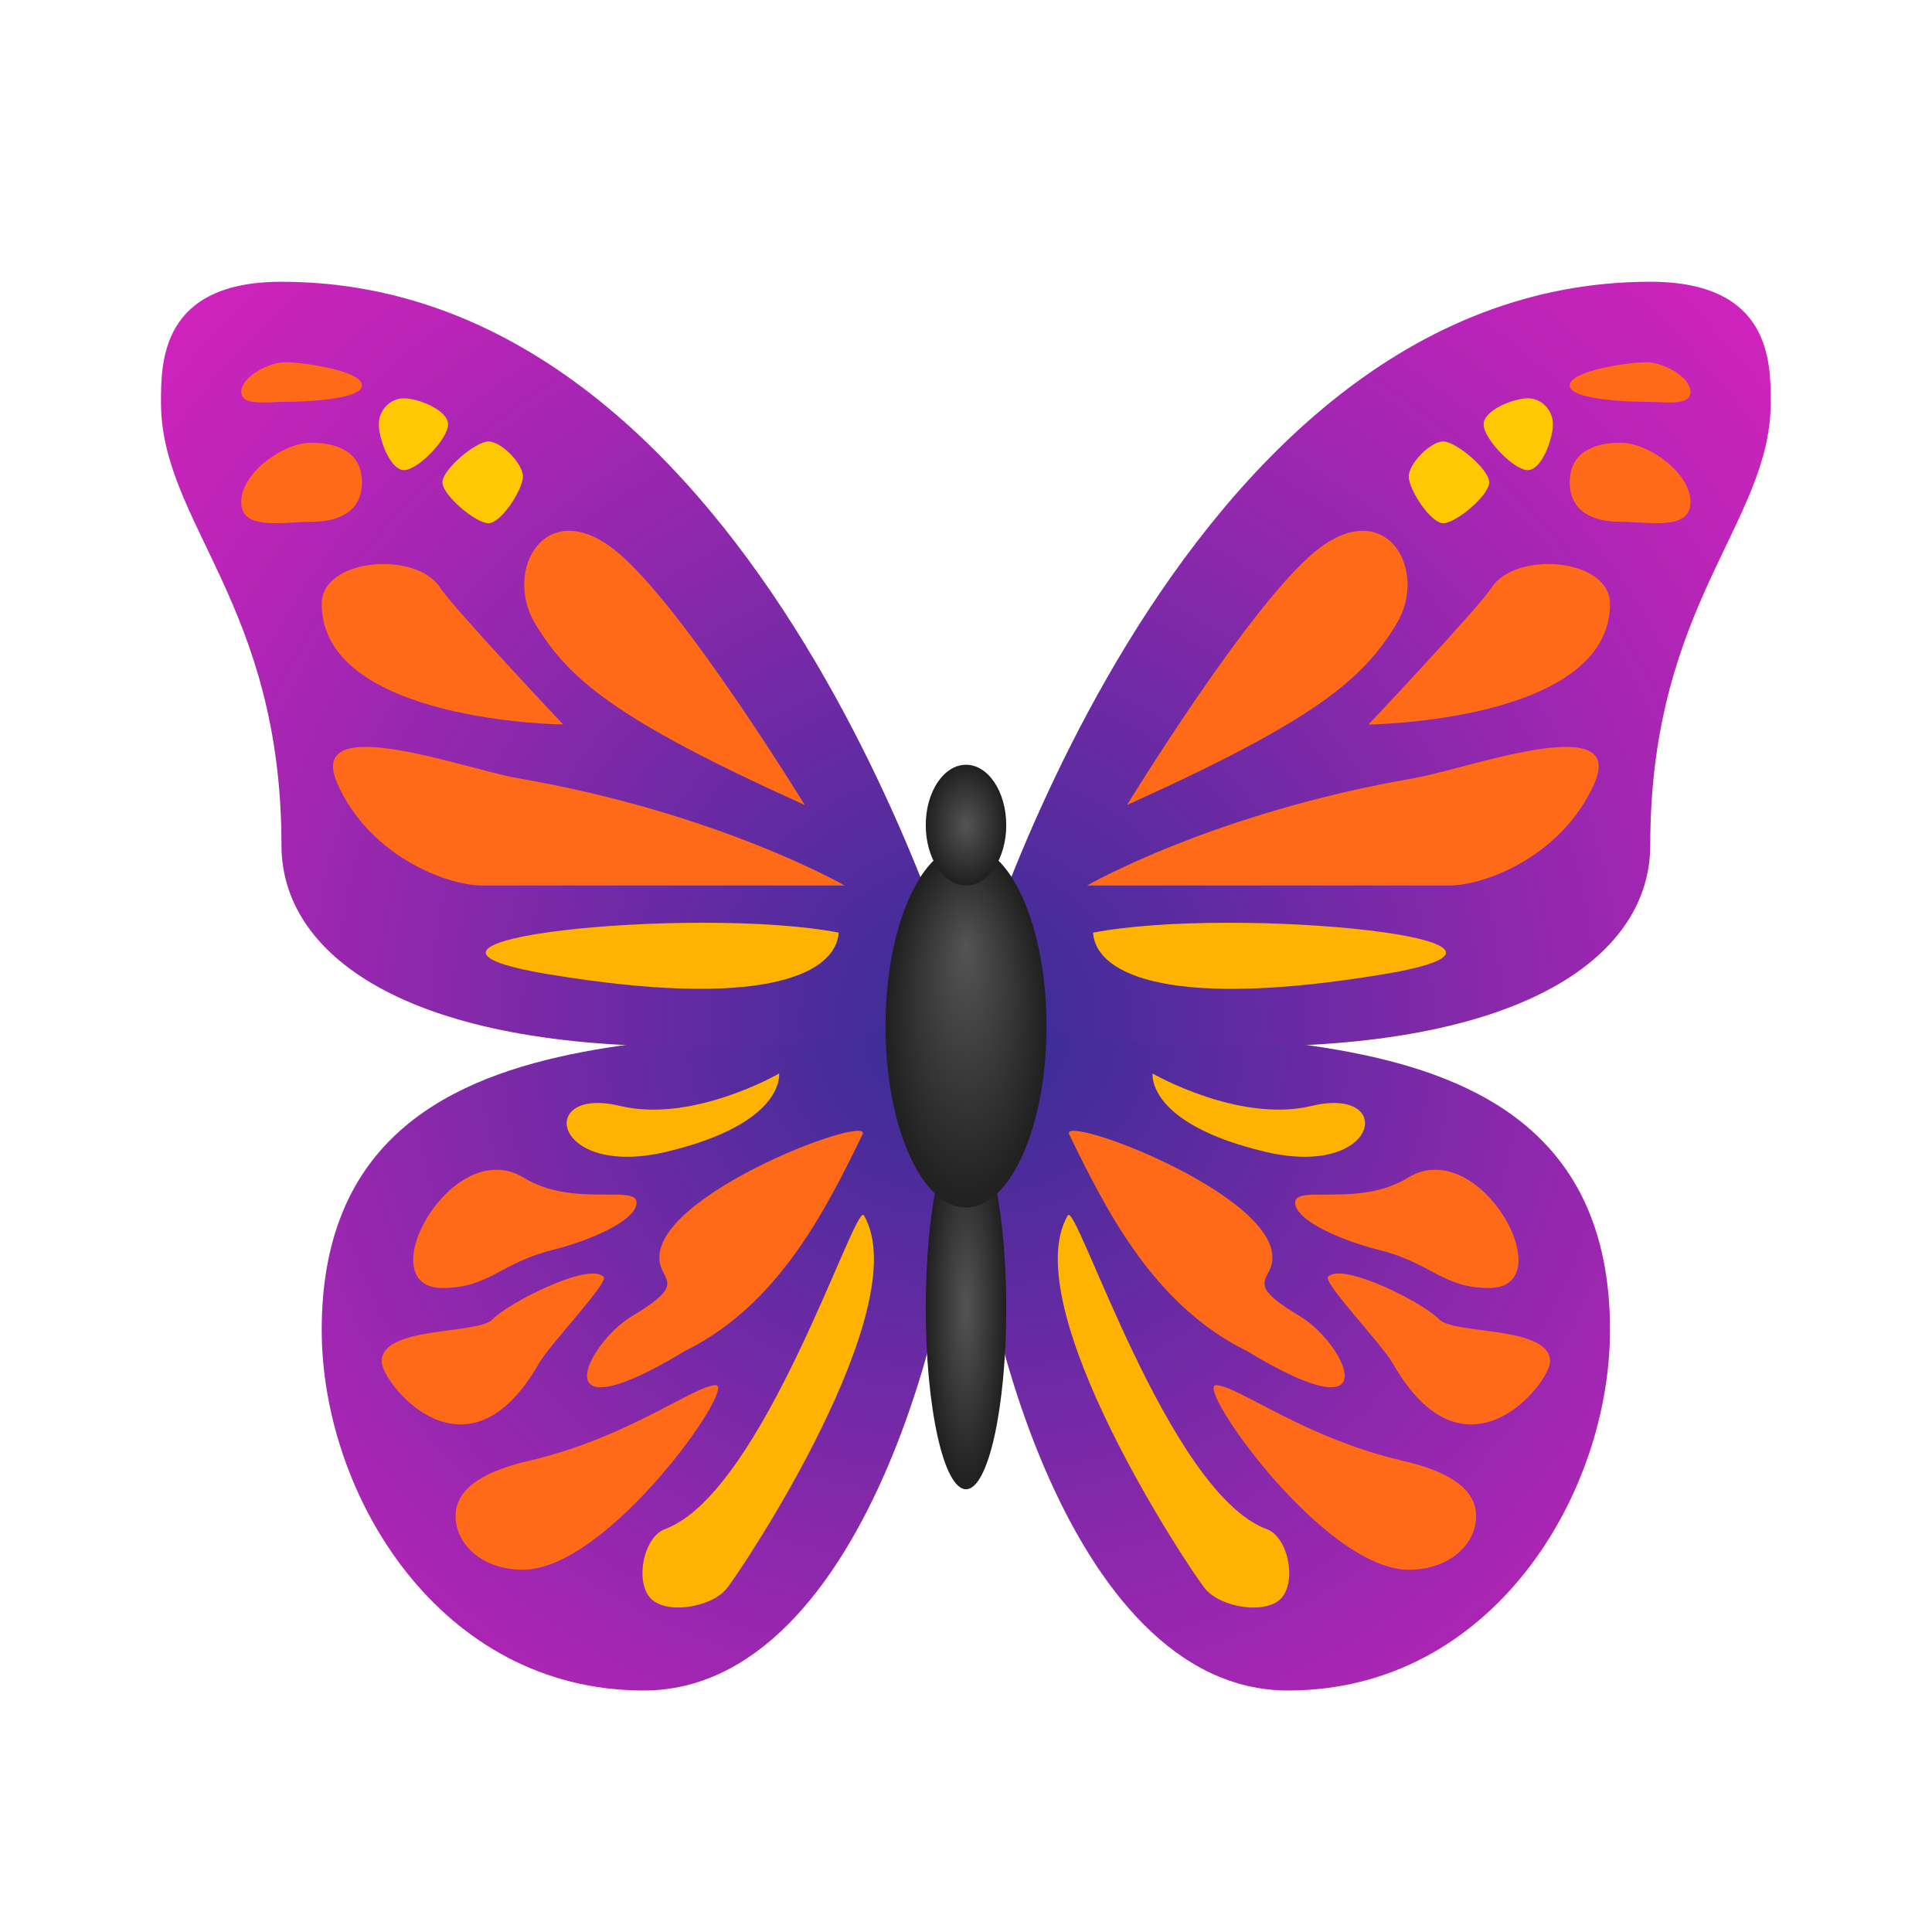 <svg xmlns="http://www.w3.org/2000/svg" viewBox="0 0 48 48"><radialGradient id="y1LjaHwwqIZfc2F7Ezbeha" cx="24.654" cy="25.666" r="26.174" gradientUnits="userSpaceOnUse"><stop offset="0" stop-color="#352e96"/><stop offset=".051" stop-color="#3e2d98"/><stop offset=".51" stop-color="#8c28ac"/><stop offset=".838" stop-color="#bc24b8"/><stop offset="1" stop-color="#cf23bd"/></radialGradient><path fill="url(#y1LjaHwwqIZfc2F7Ezbeha)" d="M40,33.04c0-9.036-11.458-6.53-15-8.04c-0.585,0.601-0.976,1.176-0.976,2.625	C24.024,31.964,26.468,42,32,42C37.073,42.001,40,37.127,40,33.04z"/><radialGradient id="y1LjaHwwqIZfc2F7Ezbehb" cx="24.151" cy="25.348" r="26.146" gradientUnits="userSpaceOnUse"><stop offset="0" stop-color="#352e96"/><stop offset=".051" stop-color="#3e2d98"/><stop offset=".51" stop-color="#8c28ac"/><stop offset=".838" stop-color="#bc24b8"/><stop offset="1" stop-color="#cf23bd"/></radialGradient><path fill="url(#y1LjaHwwqIZfc2F7Ezbehb)" d="M24,25c0,0,5-18,17-18c3,0,2.993,2,2.993,3c0,3-2.993,5-2.993,11c0,2.682-3,5-10,5	C26,26,24,25,24,25z"/><path fill="#ffc800" d="M36.861,10.544c0,0.359,0.749,1.136,1.095,1.136c0.346,0,0.626-0.777,0.626-1.136	c0-0.358-0.281-0.648-0.626-0.648C37.611,9.896,36.861,10.187,36.861,10.544z"/><path fill="#ffc800" d="M35,11.838C35,12.16,35.542,13,35.857,13C36.173,13,37,12.305,37,11.984s-0.827-1.016-1.143-1.016	C35.542,10.968,35,11.518,35,11.838z"/><path fill="#ffb300" d="M27.154,23.172c0.094,1.106,2.071,1.886,7.202,1.036C39.487,23.356,30.684,22.489,27.154,23.172z"/><path fill="#ffb300" d="M28.636,26.671c0,0,2.142,1.24,3.954,0.805c2.102-0.505,1.691,1.815-1.154,1.14	C28.471,27.912,28.636,26.671,28.636,26.671z"/><path fill="#ffb300" d="M26.529,30.197c-1.321,2.264,3.033,8.819,3.42,9.283c0.387,0.464,1.531,0.65,1.9,0.208	c0.369-0.442,0.146-1.505-0.378-1.697C29.017,37.084,26.745,29.826,26.529,30.197z"/><path fill="#ff6a19" d="M26.565,28.186c-0.282-0.576,5.754,1.693,4.979,3.362c-0.156,0.336-0.376,0.48,0.751,1.153	s2.28,3.042-1.315,0.865C28.631,32.413,27.457,30.009,26.565,28.186z"/><path fill="#ff6a19" d="M32.992,31.725c-0.111,0.155,1.345,1.679,1.612,2.148c1.8,3.158,3.906,0.487,3.907-0.047	c0.004-0.896-2.401-0.661-2.76-1.051C35.392,32.386,33.351,31.336,32.992,31.725z"/><path fill="#ff6a19" d="M30.209,34.415C29.682,34.415,32.886,39,35,39c1,0,1.674-0.623,1.674-1.334s-0.752-1.125-1.815-1.371	C32.38,35.719,30.74,34.415,30.209,34.415z"/><path fill="#ff6a19" d="M32.178,29.876c0,0.45,1.154,0.945,2.088,1.179C35.573,31.383,35.838,32,37,32	c1.859,0-0.229-3.844-2.022-2.739C33.77,30.006,32.178,29.424,32.178,29.876z"/><path fill="#ff6a19" d="M28,20c0,0,3.02-4.939,4.673-6.297c1.753-1.441,2.842,0.457,2.015,1.81S32.732,17.864,28,20z"/><path fill="#ff6a19" d="M27.008,22c0,0,3.133-1.806,8.127-2.667c1.294-0.223,5.283-1.705,4.478,0.129	C38.838,21.228,36.943,22,36,22C32.696,22,27.008,22,27.008,22z"/><path fill="#ff6a19" d="M37.057,14.6C36.723,15.114,34,18,34,18s6-0.062,6-3C40,13.867,37.658,13.677,37.057,14.6z"/><path fill="#ff6a19" d="M39,9.573c0,0.362,1.458,0.409,1.9,0.409S42,10.098,42,9.737C42,9.376,41.341,9,40.9,9	S39,9.211,39,9.573z"/><path fill="#ff6a19" d="M39,11.982c0,0.723,0.566,0.982,1.263,0.982c0.698,0,1.737,0.232,1.737-0.491S40.961,11,40.263,11	C39.566,11,39,11.259,39,11.982z"/><radialGradient id="y1LjaHwwqIZfc2F7Ezbehc" cx="44.654" cy="25.666" r="26.174" gradientTransform="matrix(-1 0 0 1 67.993 0)" gradientUnits="userSpaceOnUse"><stop offset="0" stop-color="#352e96"/><stop offset=".051" stop-color="#3e2d98"/><stop offset=".51" stop-color="#8c28ac"/><stop offset=".838" stop-color="#bc24b8"/><stop offset="1" stop-color="#cf23bd"/></radialGradient><path fill="url(#y1LjaHwwqIZfc2F7Ezbehc)" d="M15.993,42c5.532,0,7.976-10.036,7.976-14.375c0-1.448-0.392-2.023-0.976-2.625	c-3.542,1.51-15-0.995-15,8.04C7.993,37.127,10.92,42.001,15.993,42z"/><radialGradient id="y1LjaHwwqIZfc2F7Ezbehd" cx="44.151" cy="25.348" r="26.146" gradientTransform="matrix(-1 0 0 1 67.993 0)" gradientUnits="userSpaceOnUse"><stop offset="0" stop-color="#352e96"/><stop offset=".051" stop-color="#3e2d98"/><stop offset=".51" stop-color="#8c28ac"/><stop offset=".838" stop-color="#bc24b8"/><stop offset="1" stop-color="#cf23bd"/></radialGradient><path fill="url(#y1LjaHwwqIZfc2F7Ezbehd)" d="M16.993,26c-7,0-10-2.318-10-5C6.993,15,4,13,4,10c0-1-0.007-3,2.993-3c12,0,17,18,17,18	S21.993,26,16.993,26z"/><path fill="#ffc800" d="M10.038,9.896c-0.345,0-0.626,0.291-0.626,0.648c0,0.359,0.28,1.136,0.626,1.136	c0.346,0,1.095-0.777,1.095-1.136C11.133,10.187,10.383,9.896,10.038,9.896z"/><path fill="#ffc800" d="M12.136,10.968c-0.316,0-1.143,0.695-1.143,1.016S11.82,13,12.136,13c0.315,0,0.857-0.84,0.857-1.162	C12.993,11.518,12.451,10.968,12.136,10.968z"/><path fill="#ffb300" d="M13.637,24.207c5.131,0.85,7.108,0.071,7.202-1.036C17.309,22.489,8.507,23.356,13.637,24.207z"/><path fill="#ffb300" d="M16.557,28.616c-2.845,0.675-3.256-1.645-1.154-1.14c1.813,0.436,3.954-0.805,3.954-0.805	S19.522,27.912,16.557,28.616z"/><path fill="#ffb300" d="M16.522,37.99c-0.523,0.193-0.746,1.255-0.378,1.697s1.513,0.256,1.9-0.208	c0.387-0.464,4.741-7.019,3.42-9.283C21.248,29.826,18.976,37.084,16.522,37.99z"/><path fill="#ff6a19" d="M17.014,33.566c-3.595,2.178-2.443-0.192-1.315-0.865c1.128-0.672,0.908-0.817,0.751-1.153	c-0.775-1.669,5.261-3.938,4.979-3.362C20.537,30.009,19.362,32.413,17.014,33.566z"/><path fill="#ff6a19" d="M12.242,32.776c-0.359,0.389-2.763,0.155-2.76,1.051c0.002,0.533,2.107,3.204,3.907,0.047	c0.267-0.469,1.723-1.993,1.612-2.148C14.642,31.336,12.602,32.386,12.242,32.776z"/><path fill="#ff6a19" d="M13.134,36.295c-1.063,0.247-1.815,0.661-1.815,1.371S11.993,39,12.993,39	c2.114,0,5.318-4.585,4.791-4.585C17.254,34.415,15.614,35.719,13.134,36.295z"/><path fill="#ff6a19" d="M13.015,29.261C11.222,28.156,9.134,32,10.993,32c1.162,0,1.427-0.617,2.734-0.945	c0.934-0.234,2.088-0.729,2.088-1.179C15.816,29.424,14.224,30.006,13.015,29.261z"/><path fill="#ff6a19" d="M13.306,15.513c-0.827-1.353,0.262-3.251,2.015-1.81C16.973,15.061,19.993,20,19.993,20	C15.262,17.864,14.133,16.867,13.306,15.513z"/><path fill="#ff6a19" d="M11.993,22c-0.943,0-2.838-0.772-3.613-2.538c-0.805-1.834,3.183-0.352,4.478-0.129	C17.852,20.194,20.985,22,20.985,22S15.297,22,11.993,22z"/><path fill="#ff6a19" d="M7.993,15c0,2.938,6,3,6,3s-2.723-2.886-3.057-3.4C10.336,13.677,7.993,13.867,7.993,15z"/><path fill="#ff6a19" d="M7.094,9c-0.442,0-1.1,0.376-1.1,0.737c0,0.361,0.658,0.245,1.1,0.245s1.9-0.047,1.9-0.409	S7.535,9,7.094,9z"/><path fill="#ff6a19" d="M7.73,11c-0.698,0-1.737,0.75-1.737,1.473s1.039,0.491,1.737,0.491c0.697,0,1.263-0.259,1.263-0.982	S8.427,11,7.73,11z"/><radialGradient id="y1LjaHwwqIZfc2F7Ezbehe" cx="24" cy="30.5" r=".979" gradientTransform="matrix(1 0 0 4.491 0 -104.49)" gradientUnits="userSpaceOnUse"><stop offset="0" stop-color="#545454"/><stop offset=".995" stop-color="#212121"/></radialGradient><ellipse cx="24" cy="32.5" fill="url(#y1LjaHwwqIZfc2F7Ezbehe)" rx="1" ry="4.5"/><radialGradient id="y1LjaHwwqIZfc2F7Ezbehf" cx="44.5" cy="22.5" r=".979" fx="44.505" fy="22.052" gradientTransform="matrix(2 0 0 4.491 -65 -75.558)" gradientUnits="userSpaceOnUse"><stop offset="0" stop-color="#545454"/><stop offset=".995" stop-color="#212121"/></radialGradient><ellipse cx="24" cy="25.5" fill="url(#y1LjaHwwqIZfc2F7Ezbehf)" rx="2" ry="4.5"/><radialGradient id="y1LjaHwwqIZfc2F7Ezbehg" cx="24" cy="20.5" r=".979" gradientTransform="matrix(1 0 0 1.497 0 -10.192)" gradientUnits="userSpaceOnUse"><stop offset="0" stop-color="#545454"/><stop offset=".995" stop-color="#212121"/></radialGradient><ellipse cx="24" cy="20.5" fill="url(#y1LjaHwwqIZfc2F7Ezbehg)" rx="1" ry="1.5"/></svg>
